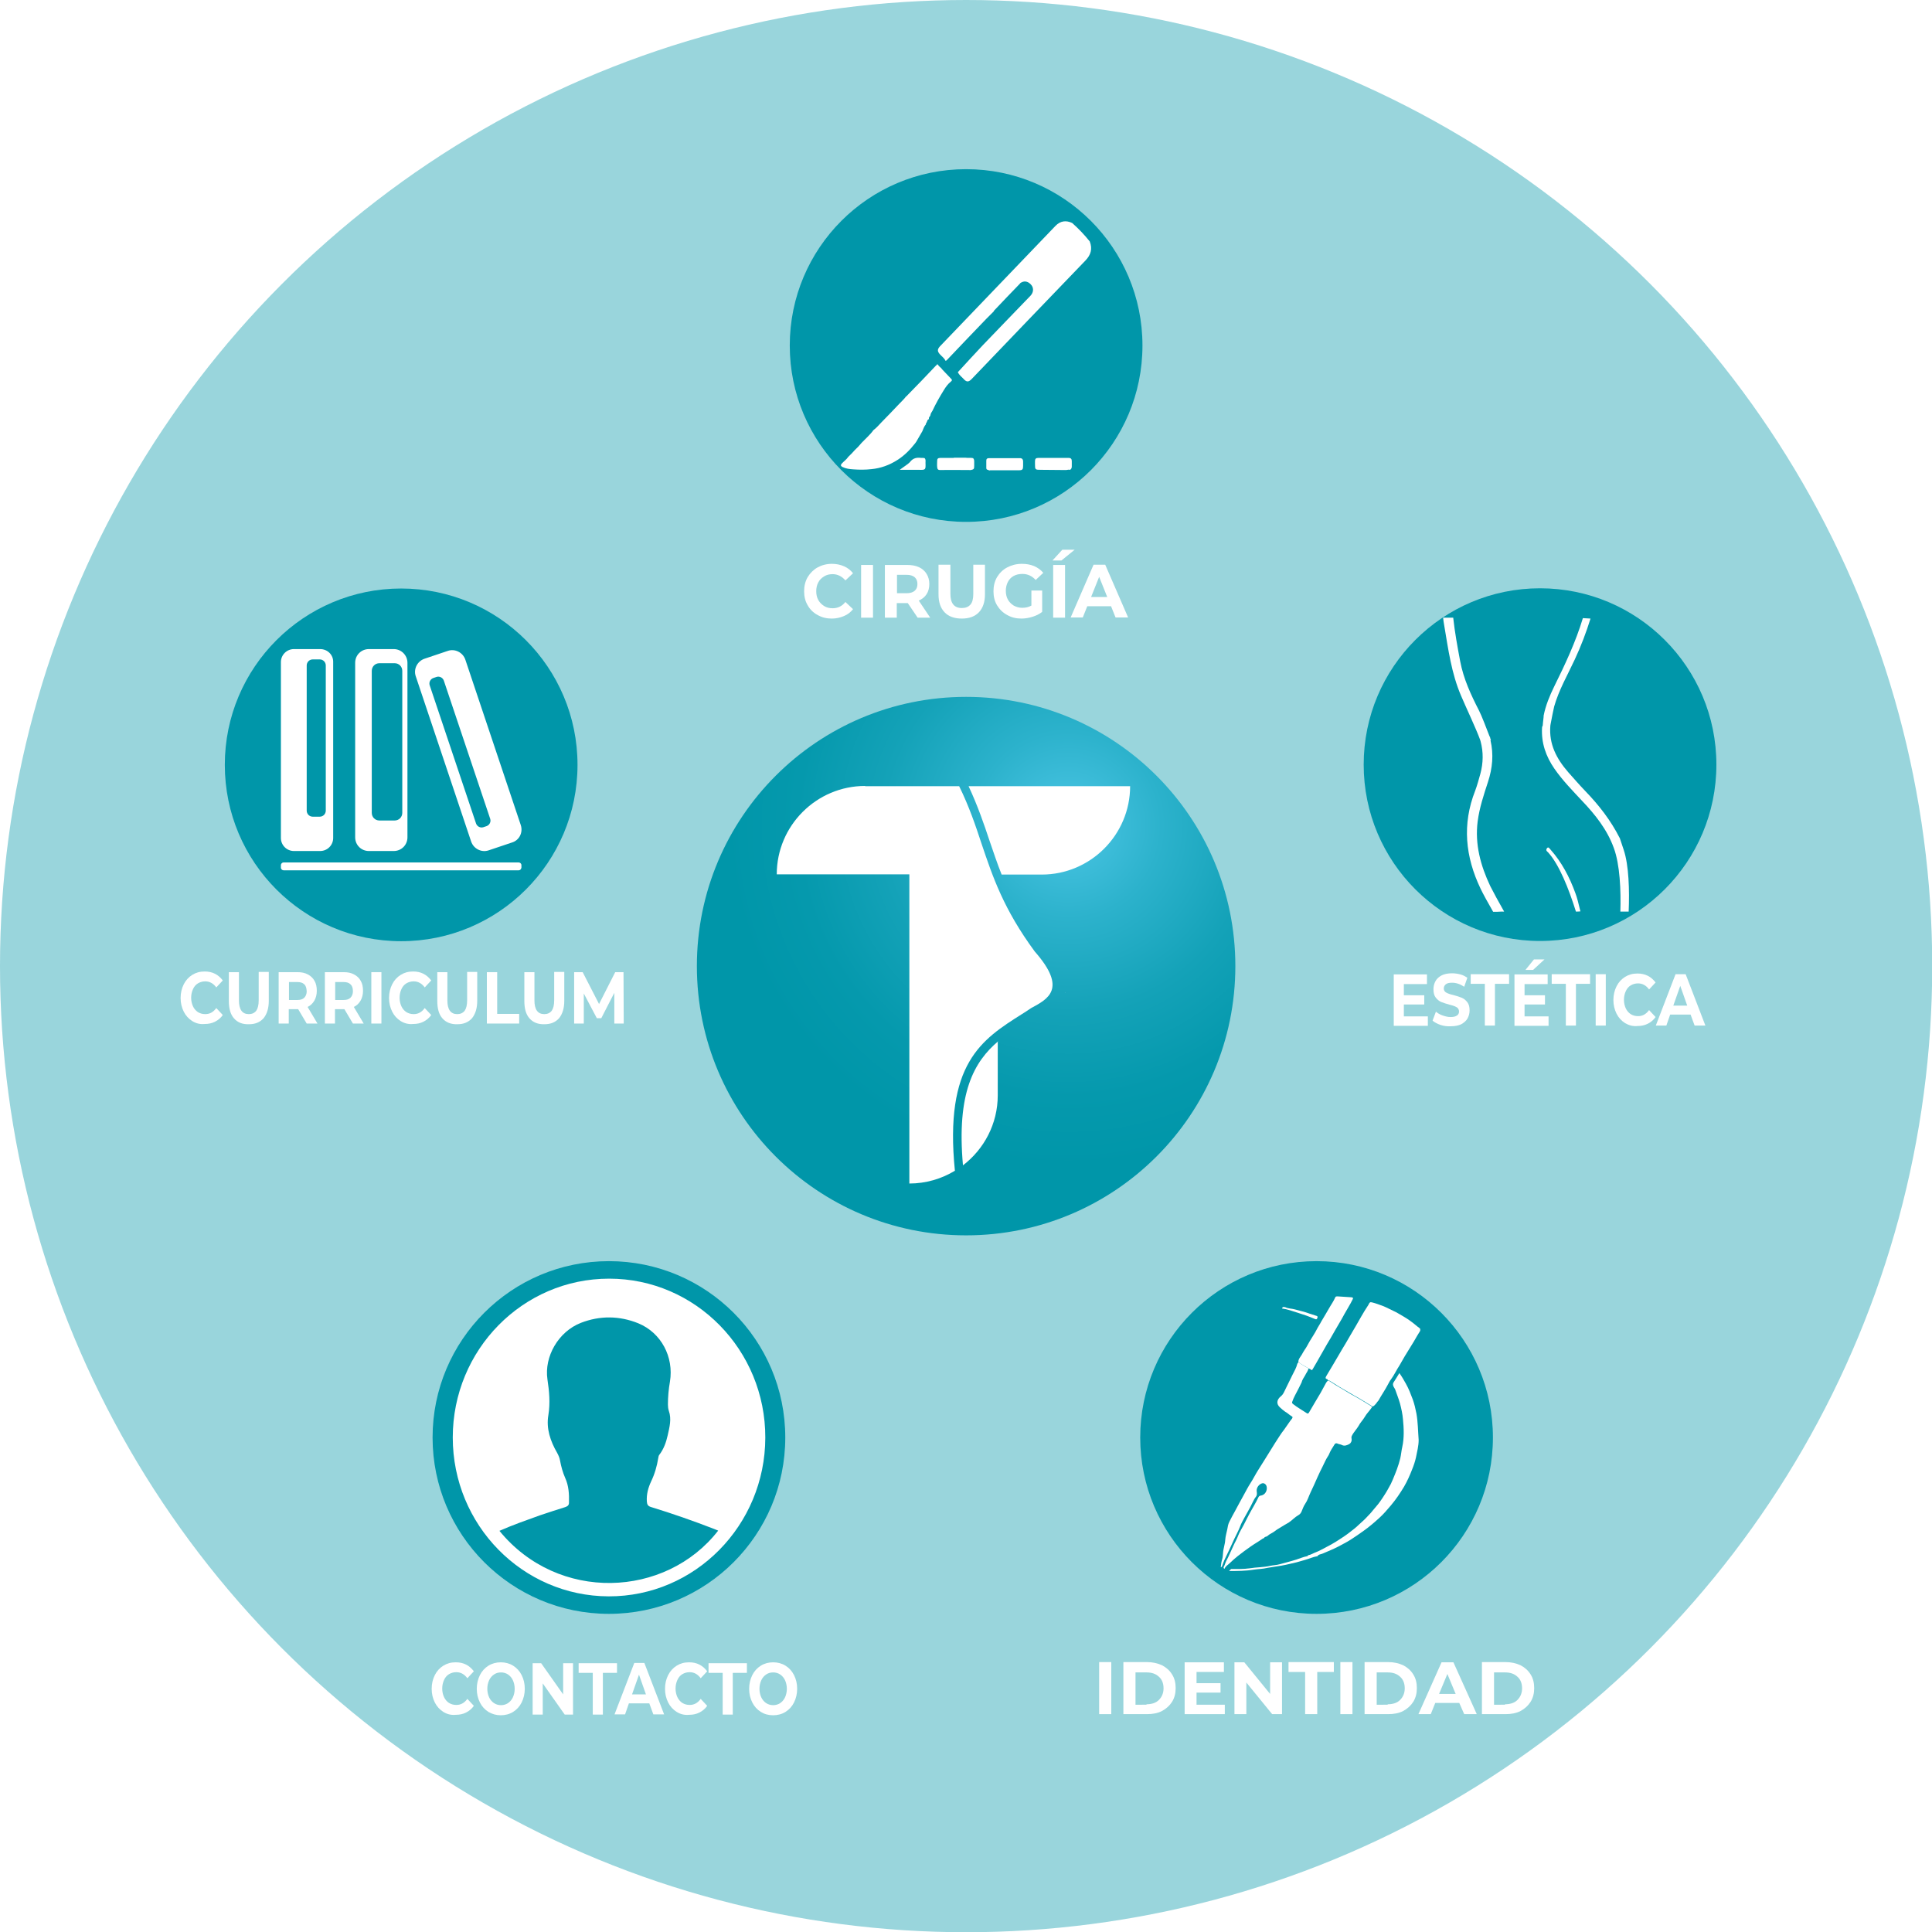 <?xml version="1.0" encoding="utf-8"?>
<!-- Generator: Adobe Illustrator 22.0.1, SVG Export Plug-In . SVG Version: 6.00 Build 0)  -->
<svg version="1.1" id="Layer_1" xmlns="http://www.w3.org/2000/svg" xmlns:xlink="http://www.w3.org/1999/xlink" x="0px" y="0px"
	 viewBox="0 0 861.1 861.1" style="enable-background:new 0 0 861.1 861.1;" xml:space="preserve">
<style type="text/css">
	.st0{fill:#0096A9;fill-opacity:0.4;}
	.st1{fill:#0096A9;}
	.st2{clip-path:url(#SVGID_2_);}
	.st3{clip-path:url(#SVGID_4_);fill:#FFFFFF;}
	.st4{fill:#FFFFFF;}
	.st5{clip-path:url(#SVGID_6_);}
	.st6{clip-path:url(#SVGID_8_);fill:#FFFFFF;}
	.st7{clip-path:url(#SVGID_10_);}
	.st8{clip-path:url(#SVGID_12_);fill:#FFFFFF;}
	.st9{clip-path:url(#SVGID_14_);}
	.st10{clip-path:url(#SVGID_16_);fill:#FFFFFF;}
	.st11{clip-path:url(#SVGID_18_);}
	.st12{clip-path:url(#SVGID_20_);fill:#FFFFFF;}
	.st13{clip-path:url(#SVGID_22_);}
	.st14{clip-path:url(#SVGID_24_);}
	.st15{filter:url(#Adobe_OpacityMaskFilter);}
	.st16{clip-path:url(#SVGID_26_);}
	.st17{enable-background:new    ;}
	.st18{clip-path:url(#SVGID_29_);}
	.st19{clip-path:url(#SVGID_31_);fill:url(#SVGID_32_);}
	.st20{filter:url(#Adobe_OpacityMaskFilter_1_);}
	.st21{clip-path:url(#SVGID_34_);fill:url(#SVGID_35_);}
	.st22{clip-path:url(#SVGID_34_);mask:url(#SVGID_27_);fill:url(#SVGID_36_);}
	.st23{clip-path:url(#SVGID_38_);}
	.st24{clip-path:url(#SVGID_40_);fill:url(#SVGID_41_);}
	.st25{clip-path:url(#SVGID_26_);fill-rule:evenodd;clip-rule:evenodd;fill:#FFFFFF;}
</style>
<g>
	<circle class="st0" cx="430.6" cy="430.6" r="430.6"/>
	<g id="cirugia_1_">
		<g>
			<circle class="st1" cx="430.6" cy="154" r="78.6"/>
			<g>
				<g>
					<defs>
						<rect id="SVGID_1_" x="374.8" y="98.4" width="111.5" height="111.2"/>
					</defs>
					<clipPath id="SVGID_2_">
						<use xlink:href="#SVGID_1_"  style="overflow:visible;"/>
					</clipPath>
					<g class="st2">
						<defs>
							<rect id="SVGID_3_" x="374.8" y="98.4" width="111.5" height="111.2"/>
						</defs>
						<clipPath id="SVGID_4_">
							<use xlink:href="#SVGID_3_"  style="overflow:visible;"/>
						</clipPath>
						<path class="st3" d="M438,153.9c3.4-3.5,6.8-7.1,10.2-10.6c3.7-3.8,7.4-7.7,11.1-11.5c1.3-1.4,1.5-3.2,0.5-4.6
							c-1.3-1.7-3-2.2-4.6-1.3c-0.3,0.1-0.5,0.3-0.7,0.6c-3.8,3.9-7.6,7.9-11.4,11.9c-0.1,0.1-0.1,0.2-0.2,0.4
							c-1.1,1.1-2.1,2.1-3.2,3.2c-5.8,6-11.6,12.1-17.4,18.2c-0.3,0.3-0.5,0.6-0.9,0.6c-0.5-1.2-1.6-1.9-2.4-2.8
							c-1.3-1.4-1.3-2.3,0-3.7c17.1-17.9,34.3-35.7,51.4-53.6c2.2-2.3,4.8-2.6,7.5-1.3c2.8,2.5,5.4,5.2,7.8,8.2
							c1.3,3.3,0.5,6-1.9,8.5c-16.9,17.5-33.7,35.1-50.6,52.7c-1.5,1.6-2.4,1.6-3.8,0c-0.9-0.9-1.9-1.7-2.5-2.9
							C430.6,161.8,434.3,157.9,438,153.9"/>
						<path class="st3" d="M408.5,196.7c-0.3,0.4-0.5,0.8-0.8,1.1c-2.2,2.8-4.7,5.3-7.7,7.2c-3.6,2.3-7.4,3.7-11.6,4.1
							c-2.7,0.3-5.3,0.3-8,0.1c-1.7-0.1-3.4-0.3-5-1.1c-0.7-0.4-0.8-0.9-0.2-1.5c0.9-1,2.1-1.8,2.9-3l0.2-0.2
							c0.9-0.8,1.8-1.8,2.6-2.7l0,0l0,0c1.1-1,2.2-2.2,3.2-3.4c0.1-0.1,0.1-0.1,0.2-0.2c1.7-1.8,3.6-3.4,5-5.4l0,0
							c1.4-1,2.4-2.3,3.6-3.5c2.6-2.7,5.2-5.3,7.8-8.1c1.1-1.2,2.3-2.2,3.2-3.5l0,0c0.3,0,0.4-0.2,0.5-0.4
							c4.3-4.4,8.6-8.8,12.8-13.3c0.2-0.1,0.4-0.2,0.4-0.5c0.1,0,0.2,0,0.3,0c0.4,0.6,0.9,1.1,1.4,1.5c0.1,0.1,0.3,0.3,0.4,0.4
							c0,0.1,0.1,0.1,0.1,0.2c1.4,1.4,2.7,2.9,4.1,4.3c0.4,0.4,0.6,0.7,0,1.2c-1.4,1.1-2.4,2.5-3.3,4c-1.8,2.9-3.5,5.9-5,9.1
							c-0.4,0.6-0.8,1.2-0.9,1.9c-0.1,0.7-1,1-0.6,1.8c-0.9,0.2-0.8,1.1-1.2,1.7c-0.3,0.1-0.2,0.4-0.2,0.6c-0.8,0.9-1.2,2.1-1.6,3.1
							c-0.7,1.3-1.5,2.5-2.2,3.8C408.7,196.3,408.6,196.5,408.5,196.7"/>
						<path class="st3" d="M425.3,204h2c0.6,0,1.2,0,1.8,0c0.2,0,0.4,0,0.7,0c0.2,0,0.3,0,0.5,0c1.1,0.2,2.3-0.1,3.4,0.2
							c0.4,0.4,0.5,0.9,0.5,1.4c0,0.7,0,1.3,0,2c0,1.4-0.1,1.6-1.5,1.9c-0.2,0-0.4,0-0.6,0c-4.3,0-8.6-0.1-12.9,0
							c-1,0-1.4-0.2-1.5-1.3c-0.1-1,0-1.9,0-2.9c0-0.8,0.4-1.2,1.3-1.2c1.6,0,3.1,0,4.7,0c0.4,0,0.8,0,1.2,0L425.3,204z"/>
						<path class="st3" d="M440.2,209.4c-0.6-0.1-0.6-0.6-0.6-1c0-1,0-2.1,0-3.1c0-0.8,0.4-1.1,1.2-1.1c4.6,0,9.2,0,13.8,0
							c0.9,0,1.4,0.5,1.4,1.5c0,0.7,0,1.3,0,2c0,1.5-0.3,1.9-1.8,1.9c-4.1,0-8.2,0-12.3,0c-0.4,0-0.7,0-1.1,0.1
							C440.6,209.4,440.4,209.4,440.2,209.4"/>
						<path class="st3" d="M475.3,209.5c-3.8,0-7.5-0.1-11.3-0.1c-2.7,0-2.7,0-2.7-2.8c0-0.3,0-0.7,0-1c0-1.1,0.4-1.5,1.4-1.5
							c4.6,0,9.2,0,13.7,0c0.9,0,1.3,0.5,1.3,1.4c0,0.8,0,1.6,0,2.4c0,0.6-0.2,1.1-0.6,1.4c-0.1,0-0.3,0.1-0.4,0.1
							c-0.3-0.1-0.5-0.1-0.8,0C475.7,209.4,475.5,209.4,475.3,209.5"/>
						<path class="st3" d="M411.5,204.1c0.2,0,0.4,0.1,0.6,0.1c0.6,0.6,0.4,1.4,0.4,2.1c0.1,3.1,0.1,3.2-3,3.1c-2.8,0-5.5,0-8.5,0
							c1.2-0.9,2.2-1.6,3.2-2.3c0.5-0.4,1-0.7,1.4-1.2c1.3-1.7,3-2.1,5-1.8C410.9,204.1,411.2,204.1,411.5,204.1"/>
					</g>
				</g>
			</g>
		</g>
		<g>
			<path class="st4" d="M364.4,274.1c-1.9-1-3.4-2.5-4.4-4.3c-1.1-1.8-1.6-3.9-1.6-6.3c0-2.3,0.5-4.4,1.6-6.3
				c1.1-1.8,2.6-3.3,4.4-4.3s4-1.6,6.4-1.6c2,0,3.8,0.4,5.4,1.1c1.6,0.7,2.9,1.7,4,3.1l-3.4,3.2c-1.5-1.8-3.5-2.8-5.7-2.8
				c-1.4,0-2.7,0.3-3.8,1s-2,1.5-2.6,2.7c-0.6,1.1-0.9,2.4-0.9,3.9c0,1.5,0.3,2.8,0.9,3.9c0.6,1.1,1.5,2,2.6,2.7s2.4,1,3.8,1
				c2.3,0,4.2-0.9,5.7-2.8l3.4,3.2c-1.1,1.4-2.4,2.4-4.1,3.1s-3.4,1.1-5.4,1.1C368.4,275.7,366.3,275.2,364.4,274.1z"/>
			<path class="st4" d="M383.8,251.8h5.3v23.5h-5.3V251.8z"/>
			<path class="st4" d="M409,275.3l-4.4-6.5h-0.3h-4.6v6.5h-5.3v-23.5h9.9c2,0,3.8,0.3,5.3,1c1.5,0.7,2.6,1.7,3.4,3
				c0.8,1.3,1.2,2.8,1.2,4.5c0,1.7-0.4,3.3-1.2,4.5c-0.8,1.3-2,2.2-3.5,2.9l5.1,7.6H409z M407.7,257.3c-0.8-0.7-2-1.1-3.6-1.1h-4.3
				v8.2h4.3c1.6,0,2.8-0.4,3.6-1.1c0.8-0.7,1.2-1.7,1.2-3C408.9,259,408.5,258,407.7,257.3z"/>
			<path class="st4" d="M421,272.9c-1.8-1.9-2.7-4.5-2.7-8v-13.2h5.3v13c0,4.2,1.7,6.3,5.1,6.3c1.7,0,2.9-0.5,3.8-1.5
				s1.3-2.6,1.3-4.8v-13h5.2v13.2c0,3.4-0.9,6.1-2.7,8c-1.8,1.9-4.4,2.8-7.6,2.8C425.4,275.7,422.8,274.8,421,272.9z"/>
			<path class="st4" d="M459.7,263.2h4.8v9.5c-1.2,1-2.7,1.7-4.3,2.2s-3.3,0.8-4.9,0.8c-2.4,0-4.5-0.5-6.4-1.6
				c-1.9-1-3.4-2.5-4.5-4.3c-1.1-1.8-1.6-3.9-1.6-6.3c0-2.3,0.5-4.4,1.6-6.3c1.1-1.8,2.6-3.3,4.5-4.3c1.9-1,4.1-1.6,6.5-1.6
				c2,0,3.8,0.3,5.5,1c1.6,0.7,3,1.7,4.1,3l-3.4,3.2c-1.6-1.8-3.6-2.7-5.9-2.7c-1.5,0-2.8,0.3-3.9,0.9c-1.1,0.6-2,1.5-2.6,2.7
				s-0.9,2.5-0.9,3.9c0,1.5,0.3,2.8,0.9,3.9s1.5,2,2.6,2.7c1.1,0.6,2.4,1,3.8,1c1.5,0,2.9-0.3,4.1-1V263.2z"/>
			<path class="st4" d="M473.5,245h5.5l-5.9,4.8h-4L473.5,245z M469.4,251.8h5.3v23.5h-5.3V251.8z"/>
			<path class="st4" d="M495.2,270.2h-10.6l-2,5h-5.4l10.2-23.5h5.2l10.2,23.5h-5.6L495.2,270.2z M493.5,266.1l-3.6-9l-3.6,9H493.5z
				"/>
		</g>
	</g>
	<g id="formacion_1_">
		<g>
			<circle class="st1" cx="178.8" cy="340.9" r="78.6"/>
			<g>
				<g>
					<defs>
						<rect id="SVGID_5_" x="125.2" y="289.3" width="107.2" height="103.1"/>
					</defs>
					<clipPath id="SVGID_6_">
						<use xlink:href="#SVGID_5_"  style="overflow:visible;"/>
					</clipPath>
					<g class="st5">
						<defs>
							<rect id="SVGID_7_" x="125.2" y="289.3" width="107.2" height="103.1"/>
						</defs>
						<clipPath id="SVGID_8_">
							<use xlink:href="#SVGID_7_"  style="overflow:visible;"/>
						</clipPath>
						<path class="st6" d="M231.2,387.9H126.4c-0.6,0-1.2-0.5-1.2-1.2v-1.1c0-0.6,0.5-1.2,1.2-1.2h104.8c0.6,0,1.2,0.5,1.2,1.2v1.1
							C232.3,387.4,231.8,387.9,231.2,387.9"/>
						<path class="st6" d="M142.7,289.3H131c-3.2,0-5.8,2.6-5.8,5.8v78.4c0,3.2,2.6,5.8,5.8,5.8h11.7c3.2,0,5.8-2.6,5.8-5.8v-78.4
							C148.6,291.9,146,289.3,142.7,289.3 M145.2,361.3c0,1.5-1.2,2.7-2.7,2.7h-3.1c-1.5,0-2.7-1.2-2.7-2.7v-64.7
							c0-1.5,1.2-2.7,2.7-2.7h3.1c1.5,0,2.7,1.2,2.7,2.7V361.3z"/>
						<path class="st6" d="M175.5,289.3h-11.1c-3.4,0-6.1,2.7-6.1,6.1v77.8c0,3.4,2.7,6.1,6.1,6.1h11.1c3.4,0,6.1-2.7,6.1-6.1v-77.8
							C181.6,292.1,178.9,289.3,175.5,289.3 M179.3,362.3c0,1.9-1.5,3.4-3.4,3.4h-6.8c-1.9,0-3.4-1.5-3.4-3.4V299
							c0-1.9,1.5-3.4,3.4-3.4h6.8c1.9,0,3.4,1.5,3.4,3.4V362.3z"/>
						<path class="st6" d="M232.1,367.7l-24.7-73.7c-1.1-3.2-4.6-5-7.8-3.9l-10.4,3.5c-3.2,1.1-5,4.6-3.9,7.8l24.7,73.7
							c1.1,3.2,4.6,5,7.8,3.9l10.4-3.5C231.5,374.5,233.2,371,232.1,367.7 M216.9,368.2l-1.5,0.5c-1.3,0.4-2.7-0.3-3.2-1.6
							l-20.7-61.7c-0.4-1.3,0.3-2.7,1.6-3.2l1.5-0.5c1.3-0.4,2.7,0.3,3.2,1.6l20.7,61.7C218.9,366.3,218.2,367.7,216.9,368.2"/>
					</g>
				</g>
			</g>
		</g>
		<g>
			<path class="st4" d="M85.7,455.1c-1.6-1-2.9-2.4-3.8-4.2c-0.9-1.8-1.4-3.8-1.4-6.1c0-2.3,0.5-4.3,1.4-6.1
				c0.9-1.8,2.2-3.2,3.8-4.2c1.6-1,3.4-1.5,5.5-1.5c1.7,0,3.2,0.3,4.6,1c1.4,0.7,2.5,1.7,3.5,3l-2.9,3.1c-1.3-1.8-3-2.7-4.9-2.7
				c-1.2,0-2.3,0.3-3.3,0.9c-1,0.6-1.7,1.5-2.2,2.6c-0.5,1.1-0.8,2.4-0.8,3.8c0,1.4,0.3,2.7,0.8,3.8c0.5,1.1,1.3,2,2.2,2.6
				c1,0.6,2,0.9,3.3,0.9c2,0,3.6-0.9,4.9-2.7l2.9,3.1c-0.9,1.3-2.1,2.3-3.5,3c-1.4,0.7-2.9,1-4.6,1
				C89.1,456.6,87.3,456.1,85.7,455.1z"/>
			<path class="st4" d="M104.3,453.9c-1.6-1.8-2.3-4.4-2.3-7.8v-12.8h4.5v12.6c0,4.1,1.5,6.1,4.4,6.1c1.4,0,2.5-0.5,3.3-1.5
				c0.7-1,1.1-2.5,1.1-4.7v-12.6h4.5v12.8c0,3.4-0.8,5.9-2.3,7.8c-1.6,1.8-3.7,2.7-6.5,2.7C108,456.6,105.9,455.7,104.3,453.9z"/>
			<path class="st4" d="M136.7,456.2l-3.8-6.4h-0.2h-4v6.4h-4.5v-22.9h8.5c1.7,0,3.2,0.3,4.5,1c1.3,0.7,2.3,1.6,3,2.9
				c0.7,1.2,1,2.7,1,4.4c0,1.7-0.4,3.2-1.1,4.4c-0.7,1.2-1.7,2.2-3,2.8l4.4,7.4H136.7z M135.6,438.7c-0.7-0.7-1.7-1-3.1-1h-3.7v8
				h3.7c1.4,0,2.4-0.3,3.1-1c0.7-0.7,1.1-1.7,1.1-2.9C136.6,440.3,136.3,439.3,135.6,438.7z"/>
			<path class="st4" d="M157.3,456.2l-3.8-6.4h-0.2h-4v6.4h-4.5v-22.9h8.5c1.7,0,3.2,0.3,4.5,1c1.3,0.7,2.3,1.6,3,2.9
				c0.7,1.2,1,2.7,1,4.4c0,1.7-0.4,3.2-1.1,4.4c-0.7,1.2-1.7,2.2-3,2.8l4.4,7.4H157.3z M156.2,438.7c-0.7-0.7-1.7-1-3.1-1h-3.7v8
				h3.7c1.4,0,2.4-0.3,3.1-1c0.7-0.7,1.1-1.7,1.1-2.9C157.3,440.3,156.9,439.3,156.2,438.7z"/>
			<path class="st4" d="M165.5,433.3h4.5v22.9h-4.5V433.3z"/>
			<path class="st4" d="M178.6,455.1c-1.6-1-2.9-2.4-3.8-4.2c-0.9-1.8-1.4-3.8-1.4-6.1c0-2.3,0.5-4.3,1.4-6.1
				c0.9-1.8,2.2-3.2,3.8-4.2c1.6-1,3.4-1.5,5.5-1.5c1.7,0,3.2,0.3,4.6,1c1.4,0.7,2.5,1.7,3.5,3l-2.9,3.1c-1.3-1.8-3-2.7-4.9-2.7
				c-1.2,0-2.3,0.3-3.3,0.9c-1,0.6-1.7,1.5-2.2,2.6c-0.5,1.1-0.8,2.4-0.8,3.8c0,1.4,0.3,2.7,0.8,3.8c0.5,1.1,1.3,2,2.2,2.6
				c1,0.6,2,0.9,3.3,0.9c2,0,3.6-0.9,4.9-2.7l2.9,3.1c-0.9,1.3-2.1,2.3-3.5,3c-1.4,0.7-2.9,1-4.6,1
				C182.1,456.6,180.2,456.1,178.6,455.1z"/>
			<path class="st4" d="M197.2,453.9c-1.6-1.8-2.3-4.4-2.3-7.8v-12.8h4.5v12.6c0,4.1,1.5,6.1,4.4,6.1c1.4,0,2.5-0.5,3.3-1.5
				c0.7-1,1.1-2.5,1.1-4.7v-12.6h4.5v12.8c0,3.4-0.8,5.9-2.3,7.8c-1.6,1.8-3.7,2.7-6.5,2.7C201,456.6,198.8,455.7,197.2,453.9z"/>
			<path class="st4" d="M217.1,433.3h4.5v18.6h9.8v4.3h-14.4V433.3z"/>
			<path class="st4" d="M236,453.9c-1.6-1.8-2.3-4.4-2.3-7.8v-12.8h4.5v12.6c0,4.1,1.5,6.1,4.4,6.1c1.4,0,2.5-0.5,3.3-1.5
				c0.7-1,1.1-2.5,1.1-4.7v-12.6h4.5v12.8c0,3.4-0.8,5.9-2.3,7.8c-1.6,1.8-3.7,2.7-6.5,2.7C239.8,456.6,237.6,455.7,236,453.9z"/>
			<path class="st4" d="M273.8,456.2l0-13.7l-5.8,11.3h-2l-5.8-11v13.4h-4.3v-22.9h3.8l7.3,14.2l7.2-14.2h3.7l0.1,22.9H273.8z"/>
		</g>
	</g>
	<g id="estetica_1_">
		<g>
			<circle class="st1" cx="686.4" cy="340.8" r="78.6"/>
			<g>
				<g>
					<defs>
						<rect id="SVGID_9_" x="643.3" y="275.3" width="82.8" height="131"/>
					</defs>
					<clipPath id="SVGID_10_">
						<use xlink:href="#SVGID_9_"  style="overflow:visible;"/>
					</clipPath>
					<g class="st7">
						<defs>
							<rect id="SVGID_11_" x="643.3" y="275.3" width="82.8" height="131"/>
						</defs>
						<clipPath id="SVGID_12_">
							<use xlink:href="#SVGID_11_"  style="overflow:visible;"/>
						</clipPath>
						<path class="st8" d="M723.7,378.8c-0.6-1.8-1.2-3.6-1.8-5.4c0,0,0,0.1,0,0.1c-4-7.9-9.3-14.7-15.4-21
							c-2.6-2.7-5.1-5.6-7.6-8.4c-5.1-5.9-8.6-12.4-7.9-20.7c0-0.2,0.1-0.4,0.1-0.6c0.5-2.6,1.3-6.8,1.6-7.9c2.1-7.4,6-14.1,9.2-21
							c2.8-6,5.1-12.1,7-18.2c-1.1-0.1-2.2-0.1-3.4-0.2c-3.2,10.6-7.9,20.6-12.8,30.5c-2,4.1-3.8,8.4-4.7,13
							c0.1,0.3-0.3,2.6-0.4,4.4c-0.2,0.3-0.3,0.6-0.3,0.9c-0.4,6.8,1.7,12.8,5.5,18.3c3.6,5.2,8,9.7,12.3,14.3
							c5.9,6.2,11.2,12.8,14.2,21.1c2.7,7.3,3.2,18.8,2.9,28.5c1.2,0,2.5-0.1,3.7-0.1C726.3,396.8,726,385.7,723.7,378.8"/>
						<path class="st8" d="M691.1,378.7c-0.5-0.5-1-1.6-1.7-0.5c-0.5,0.8,0.1,1.3,0.5,1.6c5,5.4,9.3,16.3,12.5,26.5
							c0.7,0,1.3,0,2-0.1c-0.8-3.4-1.6-6.5-2.2-8C699.5,390.7,695.9,384.1,691.1,378.7"/>
						<path class="st8" d="M670.4,406.3c-2.5-4.4-4.8-8.6-6.2-11.4c-4.3-9.1-6.9-18.6-5.6-28.8c0.8-6.1,2.7-11.8,4.6-17.6
							c2-6.1,2.6-12.3,1.1-18.6c0.1,0,0.1,0,0.2-0.1c-0.1-0.2-0.2-0.5-0.3-0.8c0-0.3-0.1-0.6-0.3-0.8c-1.3-3.4-3.6-9.4-4.7-11.5
							c-3.6-7-6.9-14.1-8.4-22c-1.2-6.4-2.4-12.9-3.1-19.4c-0.9,0-1.8,0-2.7,0c0,0,0,0,0,0c-0.6,0-1.2,0-1.8,0
							c0.1,1.2,0.3,2.3,0.5,3.5c1.8,10.6,3.2,21.3,7.5,31.3c2.1,5,6.6,14.4,8.6,19.9c0,0.1,0,0.2,0.1,0.4c1.3,4.8,1.2,9.7-0.1,14.5
							c-0.7,2.5-1.4,5.1-2.3,7.5c-5.9,15-4.4,29.5,2.4,43.7c1.2,2.5,3.3,6.3,5.6,10.3c0.6,0,1.2,0,1.7,0c0,0,0,0,0,0
							C668.3,406.3,669.4,406.3,670.4,406.3"/>
					</g>
				</g>
			</g>
		</g>
		<g>
			<path class="st4" d="M636.4,452.9v4.3h-15.2v-22.9h14.8v4.3h-10.3v5h9.1v4.1h-9.1v5.3H636.4z"/>
			<path class="st4" d="M642,456.8c-1.4-0.5-2.6-1.1-3.5-1.9l1.5-4c0.8,0.7,1.8,1.3,3,1.7c1.2,0.4,2.3,0.7,3.5,0.7
				c1.3,0,2.2-0.2,2.9-0.7c0.6-0.4,0.9-1,0.9-1.8c0-0.5-0.2-1-0.5-1.4s-0.8-0.6-1.4-0.9c-0.6-0.2-1.3-0.5-2.3-0.7
				c-1.5-0.4-2.7-0.8-3.7-1.2c-1-0.4-1.8-1.1-2.5-2c-0.7-0.9-1-2.1-1-3.7c0-1.3,0.3-2.5,0.9-3.6c0.6-1.1,1.5-1.9,2.8-2.6
				c1.2-0.6,2.8-0.9,4.6-0.9c1.3,0,2.5,0.2,3.7,0.5c1.2,0.3,2.2,0.9,3.1,1.5l-1.4,4c-1.8-1.2-3.6-1.8-5.4-1.8
				c-1.3,0-2.2,0.2-2.8,0.7c-0.6,0.5-0.9,1.1-0.9,1.9s0.4,1.4,1.1,1.8c0.7,0.4,1.8,0.8,3.2,1.1c1.5,0.4,2.7,0.8,3.7,1.2
				c1,0.4,1.8,1.1,2.5,2c0.7,0.9,1,2.1,1,3.6c0,1.3-0.3,2.5-0.9,3.6c-0.6,1.1-1.6,1.9-2.8,2.6c-1.3,0.6-2.8,0.9-4.6,0.9
				C645,457.5,643.5,457.3,642,456.8z"/>
			<path class="st4" d="M661.8,438.5h-6.3v-4.3h17.1v4.3h-6.3v18.6h-4.5V438.5z"/>
			<path class="st4" d="M690.2,452.9v4.3H675v-22.9h14.8v4.3h-10.3v5h9.1v4.1h-9.1v5.3H690.2z M683.7,427.6h4.7l-5.1,4.7h-3.4
				L683.7,427.6z"/>
			<path class="st4" d="M697.9,438.5h-6.3v-4.3h17.1v4.3h-6.3v18.6h-4.5V438.5z"/>
			<path class="st4" d="M711.2,434.2h4.5v22.9h-4.5V434.2z"/>
			<path class="st4" d="M724.3,456c-1.6-1-2.9-2.4-3.8-4.2c-0.9-1.8-1.4-3.8-1.4-6.1c0-2.3,0.5-4.3,1.4-6.1c0.9-1.8,2.2-3.2,3.8-4.2
				c1.6-1,3.4-1.5,5.5-1.5c1.7,0,3.2,0.3,4.6,1c1.4,0.7,2.5,1.7,3.5,3L735,441c-1.3-1.8-3-2.7-4.9-2.7c-1.2,0-2.3,0.3-3.3,0.9
				c-1,0.6-1.7,1.5-2.2,2.6c-0.5,1.1-0.8,2.4-0.8,3.8c0,1.4,0.3,2.7,0.8,3.8c0.5,1.1,1.3,2,2.2,2.6c1,0.6,2,0.9,3.3,0.9
				c2,0,3.6-0.9,4.9-2.7l2.9,3.1c-0.9,1.3-2.1,2.3-3.5,3s-2.9,1-4.6,1C727.8,457.5,726,457,724.3,456z"/>
			<path class="st4" d="M753.5,452.2h-9.1l-1.7,4.9H738l8.8-22.9h4.5l8.8,22.9h-4.8L753.5,452.2z M752,448.2l-3.1-8.8l-3.1,8.8H752z
				"/>
		</g>
	</g>
	<g id="contacto_1_">
		<g>
			<circle class="st1" cx="271.4" cy="640.7" r="78.6"/>
			<g>
				<g>
					<defs>
						<rect id="SVGID_13_" x="201.8" y="569.9" width="139.3" height="141.6"/>
					</defs>
					<clipPath id="SVGID_14_">
						<use xlink:href="#SVGID_13_"  style="overflow:visible;"/>
					</clipPath>
					<g class="st9">
						<defs>
							<rect id="SVGID_15_" x="201.8" y="569.9" width="139.3" height="141.6"/>
						</defs>
						<clipPath id="SVGID_16_">
							<use xlink:href="#SVGID_15_"  style="overflow:visible;"/>
						</clipPath>
						<path class="st10" d="M271.5,569.9c38.5,0,69.7,31.8,69.6,70.9c-0.1,39.1-31.4,70.8-69.8,70.7c-38.4-0.1-69.5-31.8-69.5-70.8
							C201.8,601.6,233,569.9,271.5,569.9 M222.6,682.3c26.1,32,74.1,30,97.5-0.1c-0.6-0.2-1.1-0.5-1.7-0.7
							c-9.3-3.6-18.7-6.9-28.2-9.8c-1.4-0.4-1.8-1.1-1.9-2.5c-0.2-3.2,0.6-6.1,1.9-8.9c1.6-3.3,2.6-6.8,3.2-10.5
							c0.1-0.4,0.1-0.9,0.4-1.3c2-2.6,3.1-5.6,3.8-8.8c0.8-3.6,1.8-7.2,0.5-10.9c-0.3-0.9-0.4-1.9-0.4-2.8c0-3.4,0.3-6.8,0.9-10.2
							c1.8-11-3.9-21.8-14.1-26c-8.4-3.4-17.1-3.5-25.6-0.2c-10,3.9-16.4,15-14.9,25.2c0.8,5.3,1.3,10.5,0.4,16
							c-1,5.9,0.9,11.5,3.9,16.7c0.6,1.1,1.1,2.2,1.3,3.4c0.5,2.7,1.2,5.3,2.3,7.8c1.6,3.5,1.8,7.2,1.7,11c0,1.1-0.5,1.6-1.6,2
							c-3.8,1.2-7.6,2.4-11.4,3.7C234.5,677.6,228.5,679.7,222.6,682.3"/>
					</g>
				</g>
			</g>
		</g>
		<g>
			<path class="st4" d="M197.6,763c-1.6-1-2.9-2.4-3.8-4.2c-0.9-1.8-1.4-3.8-1.4-6.1c0-2.3,0.5-4.3,1.4-6.1c0.9-1.8,2.2-3.2,3.8-4.2
				c1.6-1,3.4-1.5,5.5-1.5c1.7,0,3.2,0.3,4.6,1c1.4,0.7,2.5,1.7,3.5,3l-2.9,3.1c-1.3-1.8-3-2.7-4.9-2.7c-1.2,0-2.3,0.3-3.3,0.9
				c-1,0.6-1.7,1.5-2.2,2.6s-0.8,2.4-0.8,3.8c0,1.4,0.3,2.7,0.8,3.8s1.3,2,2.2,2.6c1,0.6,2,0.9,3.3,0.9c2,0,3.6-0.9,4.9-2.7l2.9,3.1
				c-0.9,1.3-2.1,2.3-3.5,3c-1.4,0.7-2.9,1-4.6,1C201,764.5,199.2,764,197.6,763z"/>
			<path class="st4" d="M217.7,763c-1.6-1-2.9-2.4-3.8-4.2c-0.9-1.8-1.4-3.8-1.4-6.1c0-2.2,0.5-4.3,1.4-6.1c0.9-1.8,2.2-3.2,3.8-4.2
				s3.5-1.5,5.5-1.5c2,0,3.9,0.5,5.5,1.5s2.9,2.4,3.8,4.2s1.4,3.8,1.4,6.1c0,2.2-0.5,4.3-1.4,6.1s-2.2,3.2-3.8,4.2s-3.5,1.5-5.5,1.5
				C221.2,764.5,219.4,764,217.7,763z M226.4,759.1c0.9-0.6,1.7-1.5,2.2-2.6s0.8-2.4,0.8-3.8c0-1.4-0.3-2.7-0.8-3.8s-1.3-2-2.2-2.6
				c-0.9-0.6-2-0.9-3.1-0.9c-1.2,0-2.2,0.3-3.1,0.9s-1.7,1.5-2.2,2.6s-0.8,2.4-0.8,3.8c0,1.4,0.3,2.7,0.8,3.8s1.3,2,2.2,2.6
				c0.9,0.6,2,0.9,3.1,0.9C224.4,760,225.5,759.7,226.4,759.1z"/>
			<path class="st4" d="M255.4,741.3v22.9h-3.7l-9.8-13.9v13.9h-4.5v-22.9h3.8l9.8,13.9v-13.9H255.4z"/>
			<path class="st4" d="M264.2,745.6h-6.3v-4.3H275v4.3h-6.3v18.6h-4.5V745.6z"/>
			<path class="st4" d="M289.4,759.2h-9.1l-1.7,4.9h-4.7l8.8-22.9h4.5l8.8,22.9h-4.8L289.4,759.2z M287.9,755.2l-3.1-8.8l-3.1,8.8
				H287.9z"/>
			<path class="st4" d="M301.6,763c-1.6-1-2.9-2.4-3.8-4.2c-0.9-1.8-1.4-3.8-1.4-6.1c0-2.3,0.5-4.3,1.4-6.1c0.9-1.8,2.2-3.2,3.8-4.2
				c1.6-1,3.4-1.5,5.5-1.5c1.7,0,3.2,0.3,4.6,1c1.4,0.7,2.5,1.7,3.5,3l-2.9,3.1c-1.3-1.8-3-2.7-4.9-2.7c-1.2,0-2.3,0.3-3.3,0.9
				c-1,0.6-1.7,1.5-2.2,2.6s-0.8,2.4-0.8,3.8c0,1.4,0.3,2.7,0.8,3.8s1.3,2,2.2,2.6c1,0.6,2,0.9,3.3,0.9c2,0,3.6-0.9,4.9-2.7l2.9,3.1
				c-0.9,1.3-2.1,2.3-3.5,3c-1.4,0.7-2.9,1-4.6,1C305,764.5,303.2,764,301.6,763z"/>
			<path class="st4" d="M322.1,745.6h-6.3v-4.3h17.1v4.3h-6.3v18.6h-4.5V745.6z"/>
			<path class="st4" d="M339.1,763c-1.6-1-2.9-2.4-3.8-4.2c-0.9-1.8-1.4-3.8-1.4-6.1c0-2.2,0.5-4.3,1.4-6.1c0.9-1.8,2.2-3.2,3.8-4.2
				s3.5-1.5,5.5-1.5c2,0,3.9,0.5,5.5,1.5s2.9,2.4,3.8,4.2s1.4,3.8,1.4,6.1c0,2.2-0.5,4.3-1.4,6.1s-2.2,3.2-3.8,4.2s-3.5,1.5-5.5,1.5
				C342.5,764.5,340.7,764,339.1,763z M347.7,759.1c0.9-0.6,1.7-1.5,2.2-2.6s0.8-2.4,0.8-3.8c0-1.4-0.3-2.7-0.8-3.8s-1.3-2-2.2-2.6
				c-0.9-0.6-2-0.9-3.1-0.9c-1.2,0-2.2,0.3-3.1,0.9s-1.7,1.5-2.2,2.6s-0.8,2.4-0.8,3.8c0,1.4,0.3,2.7,0.8,3.8s1.3,2,2.2,2.6
				c0.9,0.6,2,0.9,3.1,0.9C345.7,760,346.8,759.7,347.7,759.1z"/>
		</g>
	</g>
	<g id="logo_1_">
		<g>
			<circle class="st1" cx="586.8" cy="640.7" r="78.6"/>
			<g>
				<g>
					<defs>
						<rect id="SVGID_17_" x="544.1" y="577.8" width="88.9" height="122.3"/>
					</defs>
					<clipPath id="SVGID_18_">
						<use xlink:href="#SVGID_17_"  style="overflow:visible;"/>
					</clipPath>
					<g class="st11">
						<defs>
							<rect id="SVGID_19_" x="544.1" y="577.8" width="88.9" height="122.3"/>
						</defs>
						<clipPath id="SVGID_20_">
							<use xlink:href="#SVGID_19_"  style="overflow:visible;"/>
						</clipPath>
						<path class="st12" d="M572.8,629.2c-0.8-0.6-1.6-1.2-2.3-1.9c-1.7-1.5-1.5-3.4,0.3-4.9c1.3-1,1.7-2.5,2.4-3.8
							c1-2,1.9-3.9,2.9-5.9c0.8-1.6,1.7-3.1,2.1-4.8c0.1-0.3,0.4-0.5,0.5-0.8c1.4,1.1,3,1.9,4.5,2.8c-0.2,1.2-1,2-1.5,3.1
							c-0.6,1-1.3,2-1.6,3.2c-0.9,1.9-1.9,3.8-2.9,5.7c-0.5,0.9-0.9,1.9-1.3,3c-0.1,0.4,0.1,0.6,0.3,0.8c2,1.6,4.2,2.8,6.3,4.2
							c0.4,0.3,0.7,0,0.9-0.3c0.9-1.5,1.8-3.1,2.7-4.6c0.8-1.4,1.7-2.8,2.5-4.2c0.8-1.4,1.6-2.9,2.4-4.4c0.2-0.4,0.5-0.7,0.8-1
							c0.5-0.1,0.8,0.2,1.1,0.4c1.7,1.1,3.4,2.2,5.2,3.2c1.8,1,3.5,2.2,5.3,3.1c2.8,1.5,5.5,3.3,8.2,4.9c-0.6,1-1.4,1.9-2.2,2.9
							c-0.6,0.7-1,1.5-1.5,2.2c-0.7,1.1-1.7,2.1-2.3,3.3c-0.9,1.6-2.3,2.9-3.1,4.6c-0.2,0.4-0.2,0.9-0.1,1.3c0.2,1-0.4,2-1,2.3
							c-0.9,0.5-2.2,1.1-3.4,0.4c-0.6-0.3-1.3-0.3-1.9-0.6c-0.4-0.2-1-0.2-1.3,0.4c-0.9,1.4-1.9,2.9-2.5,4.5
							c-0.1,0.3-0.3,0.5-0.4,0.7c-1,1.5-1.6,3-2.4,4.6c-0.8,1.6-1.6,3.2-2.3,4.8c-1,2.3-2,4.5-3.1,6.8c-0.8,1.7-1.3,3.5-2.4,5.1
							c-0.7,1-1.1,2.2-1.6,3.4c-0.3,0.7-0.8,1.3-1.4,1.6c-1.6,0.9-2.8,2.3-4.3,3.3c-1.4,0.8-2.8,1.6-4.2,2.5
							c-0.7,0.4-1.5,0.9-2.1,1.4c-1,0.8-2.3,1.2-3.2,2.1c-0.4,0.4-1.2,0.2-1.5,0.9c-0.3,0.2-0.6,0.2-0.8,0.4
							c-1.7,1.2-3.5,2.2-5.2,3.4c-2,1.4-3.9,2.8-5.8,4.3c-1.2,1-2.4,2-3.5,3.1c-0.8,0.8-1.9,1.3-2.3,2.5c-0.5-0.1-0.5-0.5-0.4-0.8
							c0.5-0.8,0.7-1.8,1.1-2.6c1.2-2.2,2.1-4.5,3.2-6.8c0.7-1.6,1.6-3,2.2-4.7c0.6-1.5,1.5-2.9,2.3-4.4c0.8-1.5,1.5-3,2.3-4.5
							c1.4-2.7,3.1-5.3,4.4-8.1c0.2-0.4,0.5-0.6,0.9-0.7c2.2-0.2,3.2-2.5,2.7-4.2c-0.3-1-1.3-1.6-2.2-1.2c-1.3,0.5-2.3,1.9-2.2,3.3
							c0.1,1,0.3,1.8-0.4,2.7c-0.5,0.6-0.9,1.4-1.3,2.2c-0.7,1.5-1.5,3-2.3,4.4c-0.5,0.9-1,1.8-1.5,2.7c-0.7,1.3-1.4,2.5-1.9,3.9
							c-0.4,1.1-1,2.2-1.5,3.3c-1.5,2.9-2.7,5.9-4.2,8.9c-0.8,1.6-1.6,3.3-2.2,5.1c-0.1,0.3-0.2,0.8-0.7,0.8
							c0.1-1.3,0.3-2.6,0.7-3.8c0.2-0.7,0.2-1.6,0.3-2.4c0.1-2.1,0.9-4,1-6.1c0.1-1.5,0.6-3.1,0.9-4.6c0.2-1.2,0.4-2.4,1-3.5
							c0.8-1.6,1.6-3.1,2.5-4.7c1.3-2.4,2.5-4.7,3.8-7c1-1.8,1.9-3.6,3-5.3c1.3-2,2.3-4.1,3.6-6.1c1.1-1.7,2.1-3.4,3.2-5.1
							c1.4-2.2,2.7-4.4,4.1-6.6c1.4-2.1,2.6-4.2,4.2-6.2c1.2-1.6,2.2-3.3,3.5-4.9c0.2-0.3,0.3-0.8-0.1-0.9
							C574.6,630.6,573.8,629.7,572.8,629.2"/>
						<path class="st12" d="M611.8,626.9c-2.7-1.6-5.4-3.4-8.2-4.9c-1.8-1-3.5-2.1-5.3-3.1c-1.8-1-3.5-2.2-5.2-3.2
							c-0.3-0.2-0.7-0.5-1.1-0.4c-0.1-0.2-0.3-0.5-0.4-0.6c-1.1-0.2-0.8-0.8-0.4-1.5c1-1.7,2.1-3.5,3.1-5.2c0.7-1.1,1.3-2.3,2-3.4
							c1.2-2,2.3-4,3.5-5.9c0.6-1,1.2-2.1,1.8-3.1c0.9-1.6,1.8-3.1,2.7-4.6c0.8-1.4,1.6-2.8,2.4-4.2c1-1.8,2.1-3.5,3.2-5.2
							c0.1-0.1,0.1-0.3,0.2-0.4c0.3-0.6,0.5-1,1.5-0.7c1.6,0.4,3.2,1,4.8,1.6c1.6,0.6,3.1,1.5,4.7,2.2c1.4,0.6,2.7,1.5,4,2.2
							c2.1,1.2,4.1,2.6,6,4.2c0.4,0.4,0.9,0.7,1.4,1.1c0.4,0.3,0.6,0.6,0.7,1c-1.1,1.7-2.1,3.5-3.1,5.2c-1.3,2.2-2.7,4.3-4,6.5
							c-0.8,1.3-1.5,2.7-2.3,4c-1.4,2.1-2.4,4.4-3.9,6.4c-0.5,0.6-0.8,1.3-1.2,2c-1.3,2.5-2.9,4.8-4.3,7.3
							C613.6,625,613.1,626.3,611.8,626.9"/>
						<path class="st12" d="M631.3,630c-0.4-2.1-0.9-4.2-1.6-6.2c-0.9-2.4-1.8-4.8-3.1-7.1c-0.9-1.6-1.8-3.2-2.9-4.7
							c-0.9,1.4-1.6,2.7-2.5,4c-0.5,0.7-0.4,1.3-0.1,2c0.2,0.4,0.5,0.8,0.7,1.2c0.7,2.1,1.6,4.2,2.2,6.4c0.6,2.3,1.1,4.6,1.3,6.9
							c0.4,4.1,0.6,8.3-0.3,12.4c-0.4,1.7-0.5,3.4-0.9,5.1c-0.8,3.3-2,6.3-3.3,9.4c-0.3,0.7-0.6,1.3-0.9,2c-0.9,1.6-1.7,3.2-2.7,4.7
							c-0.6,1-1.3,2-2,3c-1,1.5-2.3,2.8-3.4,4.2c-0.9,1.2-2,2.2-3,3.3c-1,1.1-2.2,2-3.2,3c-1.3,1.3-2.7,2.3-4.1,3.4
							c-1.5,1.2-3.1,2.2-4.6,3.2c-2.1,1.4-4.3,2.6-6.6,3.8c-1.2,0.6-2.4,1.3-3.7,1.8c-1.2,0.4-2.3,1.2-3.6,1.4
							c-0.1,0.1-0.1,0.4-0.4,0.4c-1.7,0.3-3.2,1-4.8,1.5c-2.5,0.8-5,1.4-7.5,2.1c-1.4,0.4-2.8,0.4-4.2,0.7c-3,0.7-6.1,0.6-9.1,1.1
							c-2.8,0.4-5.6,0.3-8.3,0.3c-0.3,0.3-0.6,0.6-0.9,0.9c3.7,0,7.4,0,11-0.6c2-0.3,4.1-0.3,6.1-0.8c2.1-0.4,4.2-0.6,6.3-1
							c2.3-0.4,4.6-1,6.8-1.5c1.2-0.3,2.3-0.7,3.5-1c1.9-0.5,3.7-1.4,5.7-1.7c0.5-0.9,1.6-0.8,2.4-1.2c2.3-1,4.6-1.9,6.9-3.1
							c1.8-1,3.7-1.9,5.4-3c2-1.3,4.1-2.7,6-4.1c2.4-1.7,4.6-3.6,6.8-5.6c1.9-1.7,3.5-3.6,5.2-5.6c2.2-2.6,4.1-5.4,5.9-8.4
							c1.4-2.4,2.6-5.1,3.6-7.7c0.7-1.7,1.3-3.5,1.7-5.3c0.5-2.6,1.2-5.1,1.2-7.8C632,637.9,632,633.9,631.3,630"/>
						<path class="st12" d="M583.2,609.9c-1.5-1-3.1-1.7-4.5-2.8c-0.1-1.3,0.9-2.3,1.5-3.3c0.4-0.7,0.8-1.5,1.3-2.2
							c0.9-1.2,1.5-2.6,2.3-3.9c1-1.7,2.2-3.4,3.1-5.2c0.6-1.2,1.4-2.3,2-3.5c1.1-1.9,2.3-3.8,3.3-5.6c1-1.8,2.2-3.4,3-5.3
							c0.2-0.3,0.6-0.3,0.9-0.3c2.1,0.1,4.1,0.3,6.2,0.4c0.8,0.1,0.9,0.3,0.6,0.9c-1.1,2.3-2.5,4.4-3.7,6.6c-1.3,2.5-2.9,5-4.3,7.5
							c-1.1,2-2.3,4-3.5,6c-1.5,2.6-3,5.3-4.5,7.9c-0.6,1-1.2,2.1-1.8,3.1c-0.3,0.5-0.5,0.6-0.9,0.2
							C584,610.1,583.5,610.1,583.2,609.9"/>
						<path class="st12" d="M572.8,582.6c1.4,0.7,2.9,0.6,4.3,1c2.2,0.6,4.5,1.1,6.6,1.9c0.9,0.3,1.9,0.6,2.8,0.9
							c0.4,0.1,0.9,0.2,0.7,0.9c-0.2,0.6-0.4,0.9-1.1,0.6c-2.5-1.1-5.1-2-7.7-2.8c-2.3-0.7-4.6-1.6-7-1.9
							C571.7,582.2,572.3,582.6,572.8,582.6"/>
					</g>
				</g>
			</g>
		</g>
		<g>
			<path class="st4" d="M489.9,740.8h5.4V764h-5.4V740.8z"/>
			<path class="st4" d="M500.7,740.8h10.5c2.5,0,4.7,0.5,6.7,1.4c1.9,1,3.4,2.3,4.5,4.1c1.1,1.7,1.6,3.8,1.6,6.1
				c0,2.3-0.5,4.3-1.6,6.1c-1.1,1.7-2.6,3.1-4.5,4.1c-1.9,1-4.2,1.4-6.7,1.4h-10.5V740.8z M511,759.6c2.3,0,4.2-0.6,5.5-1.9
				s2.1-3,2.1-5.2c0-2.2-0.7-4-2.1-5.2c-1.4-1.3-3.2-1.9-5.5-1.9h-4.9v14.4H511z"/>
			<path class="st4" d="M545.9,759.7v4.3H528v-23.1h17.5v4.3h-12.2v5h10.7v4.2h-10.7v5.4H545.9z"/>
			<path class="st4" d="M571.4,740.8V764H567l-11.5-14.1V764h-5.3v-23.1h4.4l11.5,14.1v-14.1H571.4z"/>
			<path class="st4" d="M581.7,745.2h-7.4v-4.4h20.2v4.4h-7.4V764h-5.4V745.2z"/>
			<path class="st4" d="M597.4,740.8h5.4V764h-5.4V740.8z"/>
			<path class="st4" d="M608.2,740.8h10.5c2.5,0,4.7,0.5,6.7,1.4c1.9,1,3.4,2.3,4.5,4.1c1.1,1.7,1.6,3.8,1.6,6.1
				c0,2.3-0.5,4.3-1.6,6.1c-1.1,1.7-2.6,3.1-4.5,4.1c-1.9,1-4.2,1.4-6.7,1.4h-10.5V740.8z M618.5,759.6c2.3,0,4.2-0.6,5.5-1.9
				s2.1-3,2.1-5.2c0-2.2-0.7-4-2.1-5.2c-1.4-1.3-3.2-1.9-5.5-1.9h-4.9v14.4H618.5z"/>
			<path class="st4" d="M650.4,759h-10.7l-2,5h-5.5l10.3-23.1h5.3l10.4,23.1h-5.6L650.4,759z M648.8,755l-3.7-8.9l-3.7,8.9H648.8z"
				/>
			<path class="st4" d="M660.5,740.8H671c2.5,0,4.7,0.5,6.7,1.4c1.9,1,3.4,2.3,4.5,4.1c1.1,1.7,1.6,3.8,1.6,6.1
				c0,2.3-0.5,4.3-1.6,6.1c-1.1,1.7-2.6,3.1-4.5,4.1c-1.9,1-4.2,1.4-6.7,1.4h-10.5V740.8z M670.8,759.6c2.3,0,4.2-0.6,5.5-1.9
				s2.1-3,2.1-5.2c0-2.2-0.7-4-2.1-5.2c-1.4-1.3-3.2-1.9-5.5-1.9h-4.9v14.4H670.8z"/>
		</g>
	</g>
</g>
<g id="menulogo">
	<g>
		<defs>
			<rect id="SVGID_21_" x="310.6" y="310.6" width="240" height="240"/>
		</defs>
		<clipPath id="SVGID_22_">
			<use xlink:href="#SVGID_21_"  style="overflow:visible;"/>
		</clipPath>
		<g class="st13">
			<defs>
				<rect id="SVGID_23_" x="310.6" y="310.6" width="240" height="240"/>
			</defs>
			<clipPath id="SVGID_24_">
				<use xlink:href="#SVGID_23_"  style="overflow:visible;"/>
			</clipPath>
			<g class="st14">
				<defs>
					<rect id="SVGID_25_" x="310.6" y="310.6" width="240" height="240"/>
				</defs>
				<clipPath id="SVGID_26_">
					<use xlink:href="#SVGID_25_"  style="overflow:visible;"/>
				</clipPath>
				<defs>
					<filter id="Adobe_OpacityMaskFilter" filterUnits="userSpaceOnUse" x="279.6" y="279.6" width="301.9" height="301.9">
						
							<feColorMatrix  type="matrix" values="-1 0 0 0 1  0 -1 0 0 1  0 0 -1 0 1  0 0 0 1 0" color-interpolation-filters="sRGB" result="source"/>
						<feFlood  style="flood-color:white;flood-opacity:1" result="back"/>
						<feBlend  in="source" in2="back" mode="normal"/>
					</filter>
				</defs>
				<mask maskUnits="userSpaceOnUse" x="279.6" y="279.6" width="301.9" height="301.9" id="SVGID_27_">
					<g class="st15">
						<rect x="310.6" y="310.6" class="st16" width="240" height="240"/>
						<g class="st17">
							<g>
								<defs>
									<rect id="SVGID_28_" x="310.6" y="310.6" width="240" height="240"/>
								</defs>
								<clipPath id="SVGID_29_" class="st16">
									<use xlink:href="#SVGID_28_"  style="overflow:visible;"/>
								</clipPath>
								<g>
									<defs>
										<path id="SVGID_30_" d="M345.1,347.8c29.8-31.5,75.6-43.5,102.4-26.8c26.8,16.7,24.3,55.7-5.5,87.2
											c-29.8,31.5-75.6,43.5-102.4,26.8C312.9,418.3,315.3,379.3,345.1,347.8"/>
									</defs>
									<clipPath id="SVGID_31_" class="st18">
										<use xlink:href="#SVGID_30_"  style="overflow:visible;"/>
									</clipPath>
									
										<linearGradient id="SVGID_32_" gradientUnits="userSpaceOnUse" x1="35.787" y1="825.337" x2="36.516" y2="825.337" gradientTransform="matrix(0 -198.96 -198.96 0 164602.828 7580.345)">
										<stop  offset="0" style="stop-color:#000000"/>
										<stop  offset="0.293" style="stop-color:#000000"/>
										<stop  offset="0.482" style="stop-color:#2C2C2C"/>
										<stop  offset="0.91" style="stop-color:#9B9B9B"/>
										<stop  offset="1" style="stop-color:#B3B3B3"/>
									</linearGradient>
									<rect x="312.9" y="304.4" class="st19" width="161.4" height="147.3"/>
								</g>
								<g>
									<defs>
										<path id="SVGID_33_" d="M475.9,319.4c26.9,22,44.1,55.5,44.1,92.9c0,66.3-53.7,120-120,120c-16,0-31.3-3.2-45.3-8.9
											c20.7,16.9,47.1,27.1,75.9,27.1c66.3,0,120-53.7,120-120C550.6,380.3,519.7,337.3,475.9,319.4"/>
									</defs>
									<clipPath id="SVGID_34_" class="st18">
										<use xlink:href="#SVGID_33_"  style="overflow:visible;"/>
									</clipPath>
									<defs>
										<filter id="Adobe_OpacityMaskFilter_1_" filterUnits="userSpaceOnUse" x="354.6" y="319.4" width="195.9" height="231.1">
											<feColorMatrix  type="matrix" values="1 0 0 0 0  0 1 0 0 0  0 0 1 0 0  0 0 0 1 0"/>
										</filter>
									</defs>
									<mask maskUnits="userSpaceOnUse" x="354.6" y="319.4" width="195.9" height="231.1" id="SVGID_27_">
										<g class="st20">
											
												<linearGradient id="SVGID_35_" gradientUnits="userSpaceOnUse" x1="35.393" y1="825.9" x2="36.122" y2="825.9" gradientTransform="matrix(0 -333.762 -333.762 0 276106.531 12360.476)">
												<stop  offset="0" style="stop-color:#FFFFFF"/>
												<stop  offset="0.5" style="stop-color:#999999"/>
												<stop  offset="1" style="stop-color:#FFFFFF"/>
											</linearGradient>
											<rect x="354.6" y="319.4" class="st21" width="195.9" height="231.1"/>
										</g>
									</mask>
									
										<linearGradient id="SVGID_36_" gradientUnits="userSpaceOnUse" x1="35.393" y1="825.9" x2="36.122" y2="825.9" gradientTransform="matrix(0 -333.762 -333.762 0 276106.562 12360.477)">
										<stop  offset="0" style="stop-color:#000000"/>
										<stop  offset="0.5" style="stop-color:#4C4C4C"/>
										<stop  offset="1" style="stop-color:#000000"/>
									</linearGradient>
									<rect x="354.6" y="319.4" class="st22" width="195.9" height="231.1"/>
								</g>
							</g>
						</g>
					</g>
				</mask>
				<g class="st16">
					<g>
						<defs>
							<rect id="SVGID_37_" x="310.6" y="310.6" width="240" height="240"/>
						</defs>
						<clipPath id="SVGID_38_">
							<use xlink:href="#SVGID_37_"  style="overflow:visible;"/>
						</clipPath>
						<g class="st23">
							<defs>
								<path id="SVGID_39_" d="M430.6,310.6c66.3,0,120,53.7,120,120s-53.7,120-120,120s-120-53.7-120-120S364.3,310.6,430.6,310.6
									"/>
							</defs>
							<clipPath id="SVGID_40_">
								<use xlink:href="#SVGID_39_"  style="overflow:visible;"/>
							</clipPath>
							
								<radialGradient id="SVGID_41_" cx="35.715" cy="827.422" r="0.729" gradientTransform="matrix(207.359 -27.221 -27.221 -207.359 15593.377 172913.516)" gradientUnits="userSpaceOnUse">
								<stop  offset="0" style="stop-color:#4CC6E5"/>
								<stop  offset="0.273" style="stop-color:#2CB2CC"/>
								<stop  offset="0.543" style="stop-color:#14A2B8"/>
								<stop  offset="0.792" style="stop-color:#0599AD"/>
								<stop  offset="1" style="stop-color:#0096A9"/>
							</radialGradient>
							<polygon class="st24" points="279.6,314.6 546.5,279.6 581.5,546.5 314.6,581.5 							"/>
						</g>
					</g>
				</g>
				<path class="st25" d="M385.6,350.3c-21.7,0-39.4,17.7-39.4,39.4h59.1v137.8c7.4,0,14.4-2.1,20.3-5.7
					c-4.8-47.8,12-58.5,29.7-69.7c1.4-0.9,2.9-1.8,4.3-2.8c7.4-4,16.3-8.5,1.6-25.2c-13.9-18.9-18.7-33.2-23.7-48
					c-2.7-8.2-5.5-16.5-10-25.7H385.6z M429.2,519.4c-2.9-32.3,4.9-46.2,15.8-55.4c-0.1,0.1-0.2,0.3-0.3,0.4v23.8
					C444.7,500.9,438.6,512.2,429.2,519.4 M474.6,442.4c0.1-0.1,0.1-0.1,0.2-0.2c0,0,0,0.1,0,0.1
					C474.7,442.4,474.6,442.4,474.6,442.4 M446.4,389.7c-2-5-3.6-9.9-5.3-14.8c-2.6-7.8-5.3-15.7-9.4-24.5h72
					c0,21.7-17.7,39.4-39.4,39.4H446.4z"/>
			</g>
		</g>
	</g>
</g>
</svg>
